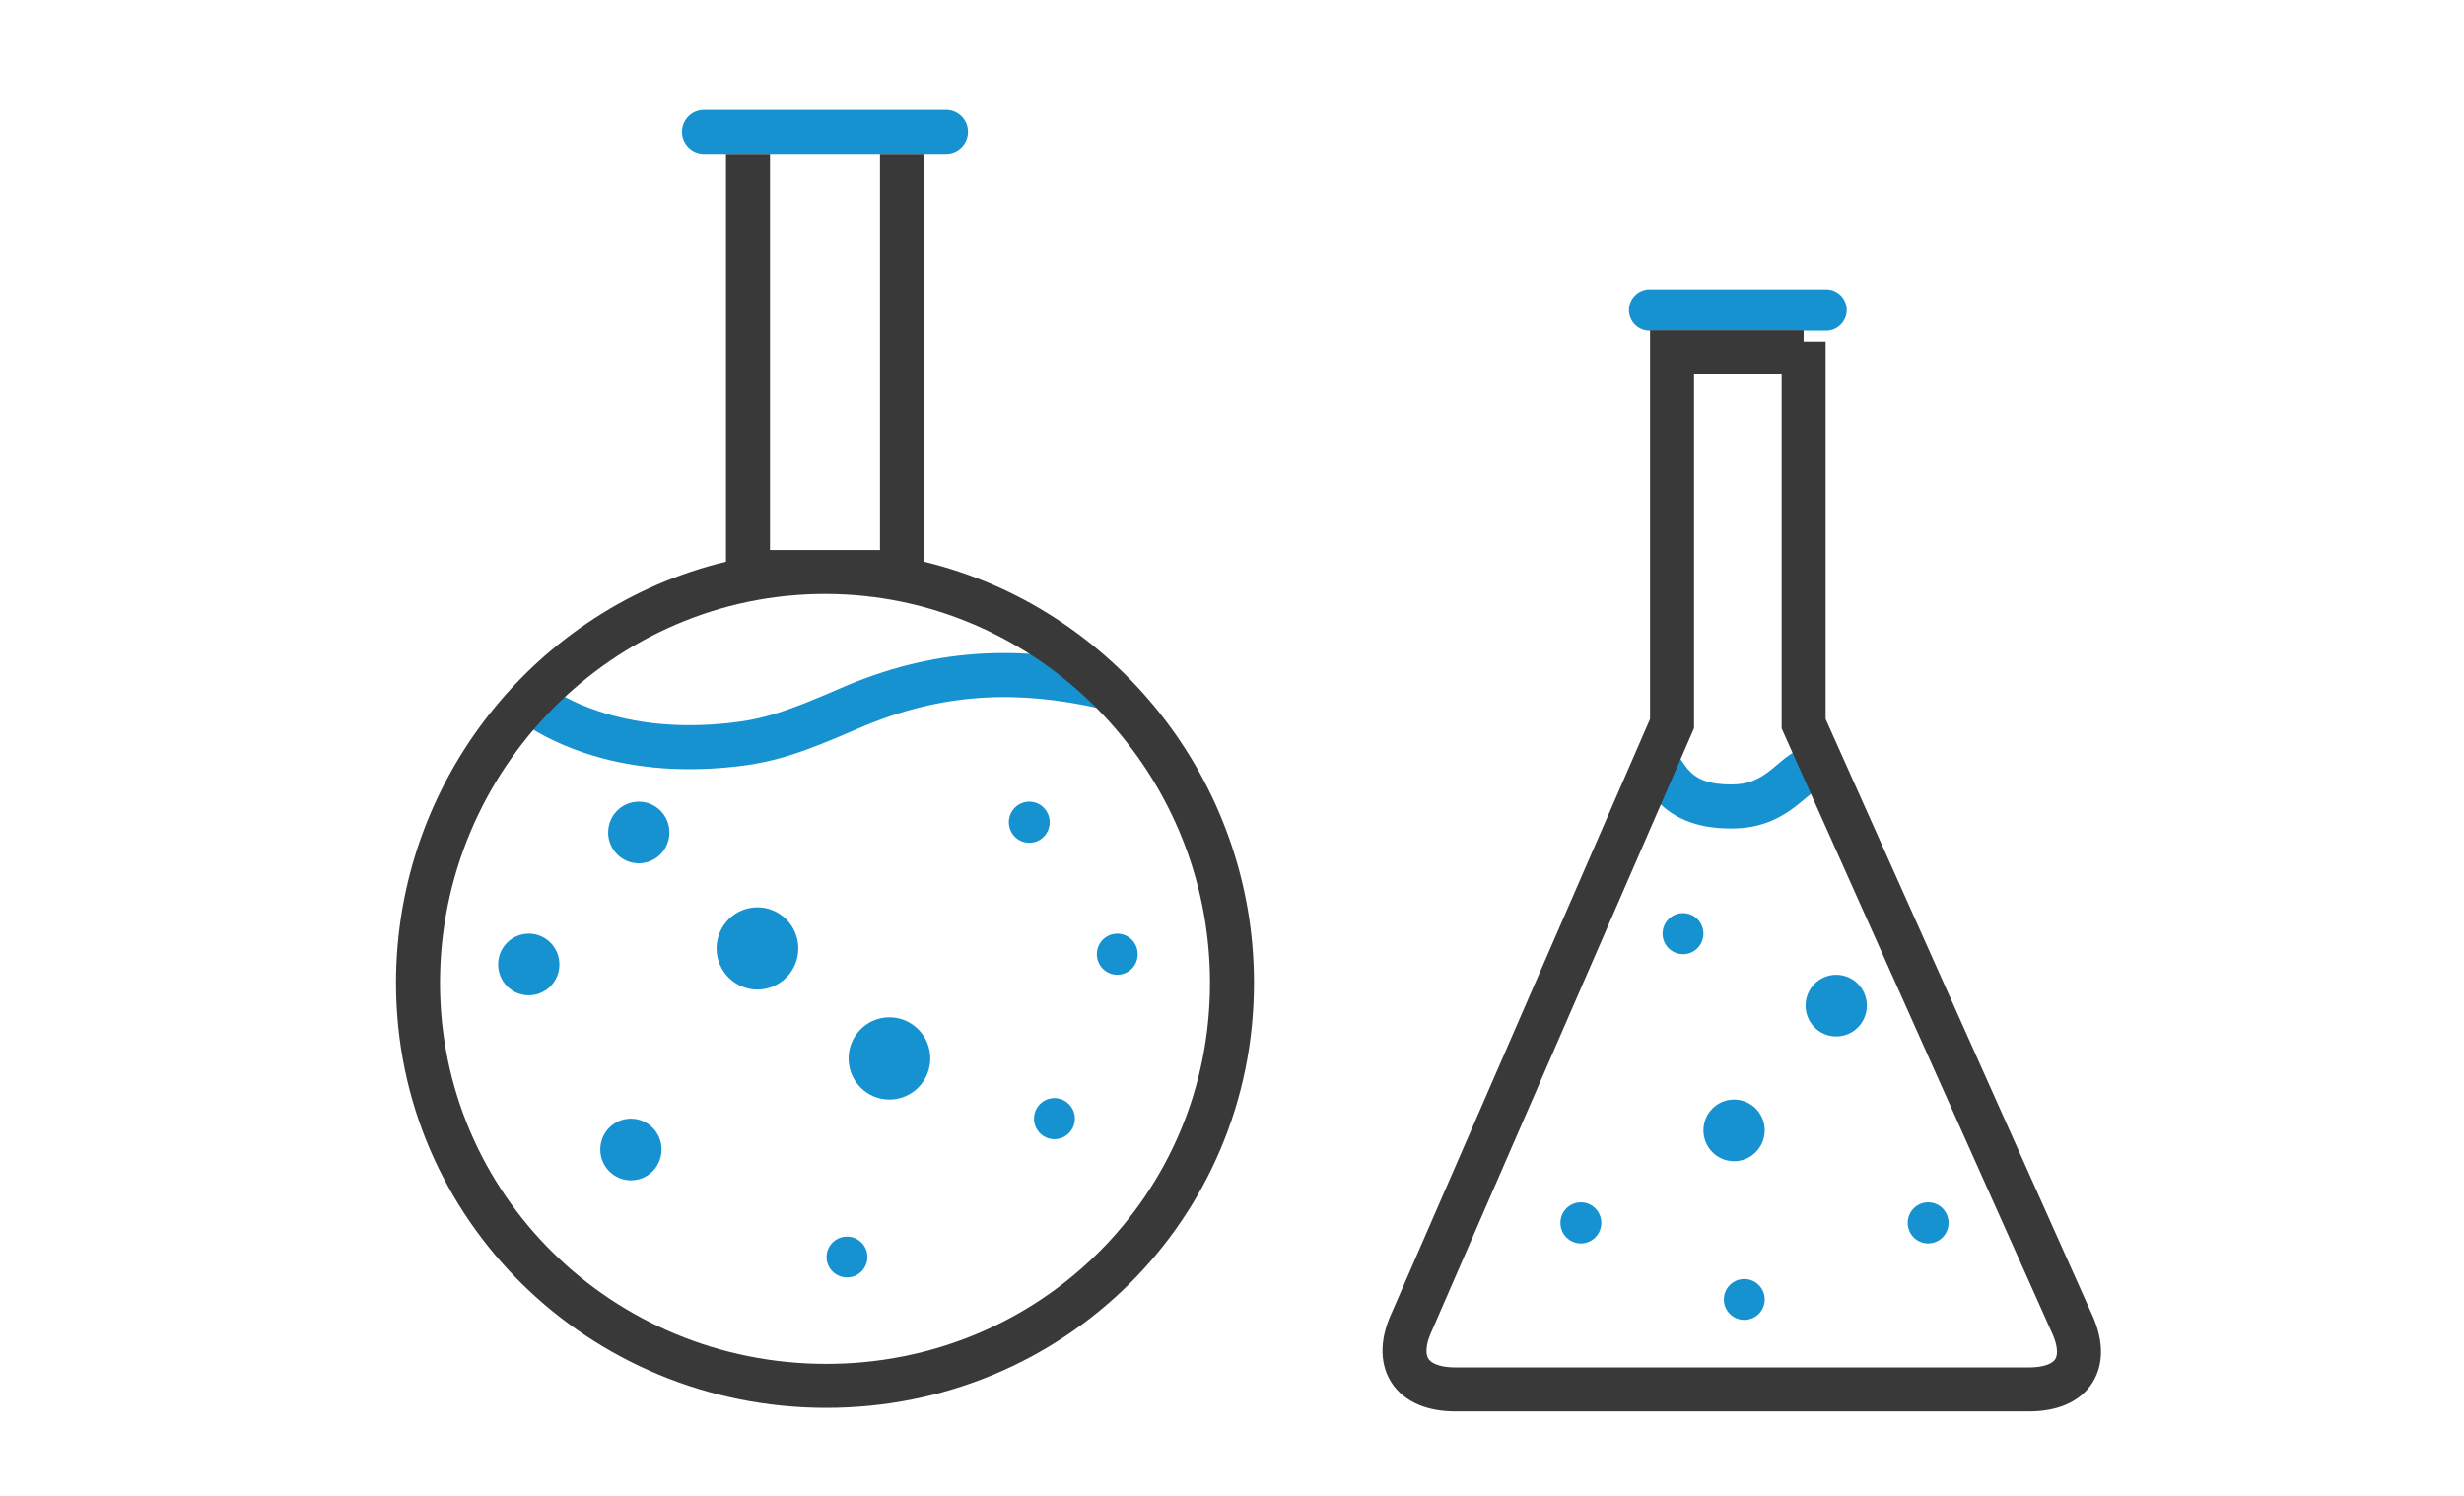 <svg viewBox="0 0 112 68" fill="none" xmlns="http://www.w3.org/2000/svg" id="icon-react">
<path fill-rule="evenodd" clip-rule="evenodd" d="M38.5 58.071C37.987 58.071 37.571 57.656 37.571 57.143C37.571 56.63 37.987 56.214 38.5 56.214C39.013 56.214 39.428 56.63 39.428 57.143C39.428 57.656 39.013 58.071 38.5 58.071ZM28.678 53.656C27.909 53.656 27.286 53.028 27.286 52.254C27.286 51.48 27.909 50.852 28.678 50.852C29.448 50.852 30.071 51.48 30.071 52.254C30.071 53.028 29.448 53.656 28.678 53.656ZM50.786 44.312C50.273 44.312 49.857 43.893 49.857 43.377C49.857 42.861 50.273 42.443 50.786 42.443C51.298 42.443 51.714 42.861 51.714 43.377C51.714 43.893 51.298 44.312 50.786 44.312ZM46.786 38.312C46.273 38.312 45.857 37.893 45.857 37.377C45.857 36.861 46.273 36.443 46.786 36.443C47.298 36.443 47.714 36.861 47.714 37.377C47.714 37.893 47.298 38.312 46.786 38.312ZM40.428 49.984C39.403 49.984 38.571 49.147 38.571 48.115C38.571 47.083 39.403 46.246 40.428 46.246C41.454 46.246 42.286 47.083 42.286 48.115C42.286 49.147 41.454 49.984 40.428 49.984ZM34.428 44.984C33.403 44.984 32.571 44.147 32.571 43.115C32.571 42.083 33.403 41.246 34.428 41.246C35.454 41.246 36.286 42.083 36.286 43.115C36.286 44.147 35.454 44.984 34.428 44.984ZM24.036 45.246C23.266 45.246 22.643 44.618 22.643 43.844C22.643 43.07 23.266 42.443 24.036 42.443C24.805 42.443 25.428 43.07 25.428 43.844C25.428 44.618 24.805 45.246 24.036 45.246ZM29.036 39.246C28.266 39.246 27.643 38.618 27.643 37.844C27.643 37.07 28.266 36.443 29.036 36.443C29.805 36.443 30.428 37.07 30.428 37.844C30.428 38.618 29.805 39.246 29.036 39.246ZM47.928 51.787C47.416 51.787 47 51.368 47 50.852C47 50.336 47.416 49.918 47.928 49.918C48.441 49.918 48.857 50.336 48.857 50.852C48.857 51.368 48.441 51.787 47.928 51.787ZM71.857 56.525C71.344 56.525 70.928 56.106 70.928 55.59C70.928 55.074 71.344 54.656 71.857 54.656C72.37 54.656 72.786 55.074 72.786 55.59C72.786 56.106 72.37 56.525 71.857 56.525ZM83.464 47.115C82.695 47.115 82.071 46.487 82.071 45.713C82.071 44.939 82.695 44.312 83.464 44.312C84.234 44.312 84.857 44.939 84.857 45.713C84.857 46.487 84.234 47.115 83.464 47.115ZM78.821 52.787C78.052 52.787 77.428 52.159 77.428 51.385C77.428 50.611 78.052 49.984 78.821 49.984C79.591 49.984 80.214 50.611 80.214 51.385C80.214 52.159 79.591 52.787 78.821 52.787ZM79.286 60C78.773 60 78.357 59.584 78.357 59.071C78.357 58.559 78.773 58.143 79.286 58.143C79.799 58.143 80.214 58.559 80.214 59.071C80.214 59.584 79.799 60 79.286 60ZM76.5 43.377C75.987 43.377 75.571 42.959 75.571 42.443C75.571 41.927 75.987 41.508 76.5 41.508C77.013 41.508 77.428 41.927 77.428 42.443C77.428 42.959 77.013 43.377 76.5 43.377ZM87.643 56.525C87.13 56.525 86.714 56.106 86.714 55.59C86.714 55.074 87.13 54.656 87.643 54.656C88.156 54.656 88.571 55.074 88.571 55.59C88.571 56.106 88.156 56.525 87.643 56.525ZM74.617 35.44L75.822 33.844C75.937 33.931 76.036 34.031 76.13 34.146C76.215 34.25 76.595 34.822 76.715 34.961C77.105 35.416 77.649 35.662 78.686 35.662C79.433 35.662 79.919 35.458 80.492 35.001C80.552 34.953 80.614 34.902 80.692 34.836C80.794 34.749 80.858 34.695 80.901 34.66C81.092 34.499 81.231 34.391 81.384 34.29C82.073 33.836 82.805 33.761 83.588 34.169L82.663 35.942C82.562 35.889 82.597 35.886 82.484 35.96C82.366 36.038 81.735 36.568 81.739 36.564C80.839 37.283 79.936 37.662 78.686 37.662C77.07 37.662 75.971 37.164 75.198 36.265C74.976 36.007 74.577 35.406 74.581 35.411C74.58 35.41 74.59 35.42 74.617 35.44ZM23.4 32.6L24.605 31.003C25.253 31.493 26.058 31.944 27.178 32.321C28.862 32.889 30.84 33.113 33.135 32.867C34.708 32.699 35.809 32.328 38.127 31.319L38.184 31.294C42.431 29.445 46.283 29.323 50.439 30.258L50 32.209C46.34 31.386 42.876 31.432 38.982 33.128L38.925 33.152C36.431 34.238 35.18 34.66 33.349 34.856C30.763 35.133 28.495 34.876 26.539 34.217C25.197 33.764 24.209 33.21 23.4 32.6ZM31 6C31 5.448 31.448 5 31.998 5H43.002C43.553 5 44 5.444 44 6C44 6.552 43.553 7 43.002 7H31.998C31.447 7 31 6.556 31 6ZM74.043 14.094C74.043 13.576 74.469 13.155 74.975 13.155H83.011C83.525 13.155 83.942 13.572 83.942 14.094C83.942 14.613 83.517 15.033 83.011 15.033H74.975C74.46 15.033 74.043 14.616 74.043 14.094Z" fill="#1692D0"/>
<path d="M40 25V7H42V27H33V7H35V25H40ZM42 25.532C50.6 27.602 57 35.462 57 44.682C57 55.452 48.328 64 37.559 64C26.789 64 18 55.452 18 44.682C18 35.462 24.4 27.602 33 25.532V7H35V25H40V7H42V25.532ZM37.559 62C47.252 62 55 54.32 55 44.683C55 34.978 47.124 27 37.5 27C27.876 27 20 34.978 20 44.683C20 54.294 27.839 62 37.559 62Z" fill="#39393A"/>
<path fill-rule="evenodd" clip-rule="evenodd" d="M81.983 15.534C81.983 15.951 81.983 16.518 81.983 18.485C81.983 21.381 81.983 21.381 81.983 24.758C81.983 29.312 81.983 29.312 81.983 32.686V32.899L82.07 33.094L94.13 60.061C95.026 61.917 94.25 63.161 92.225 63.161H66.15C64.123 63.161 63.322 61.897 64.184 60.062L75.919 33.085L76.002 32.894V32.686V16.017H81.983V15.534Z" stroke="#39393A" stroke-width="2"/>
</svg>
